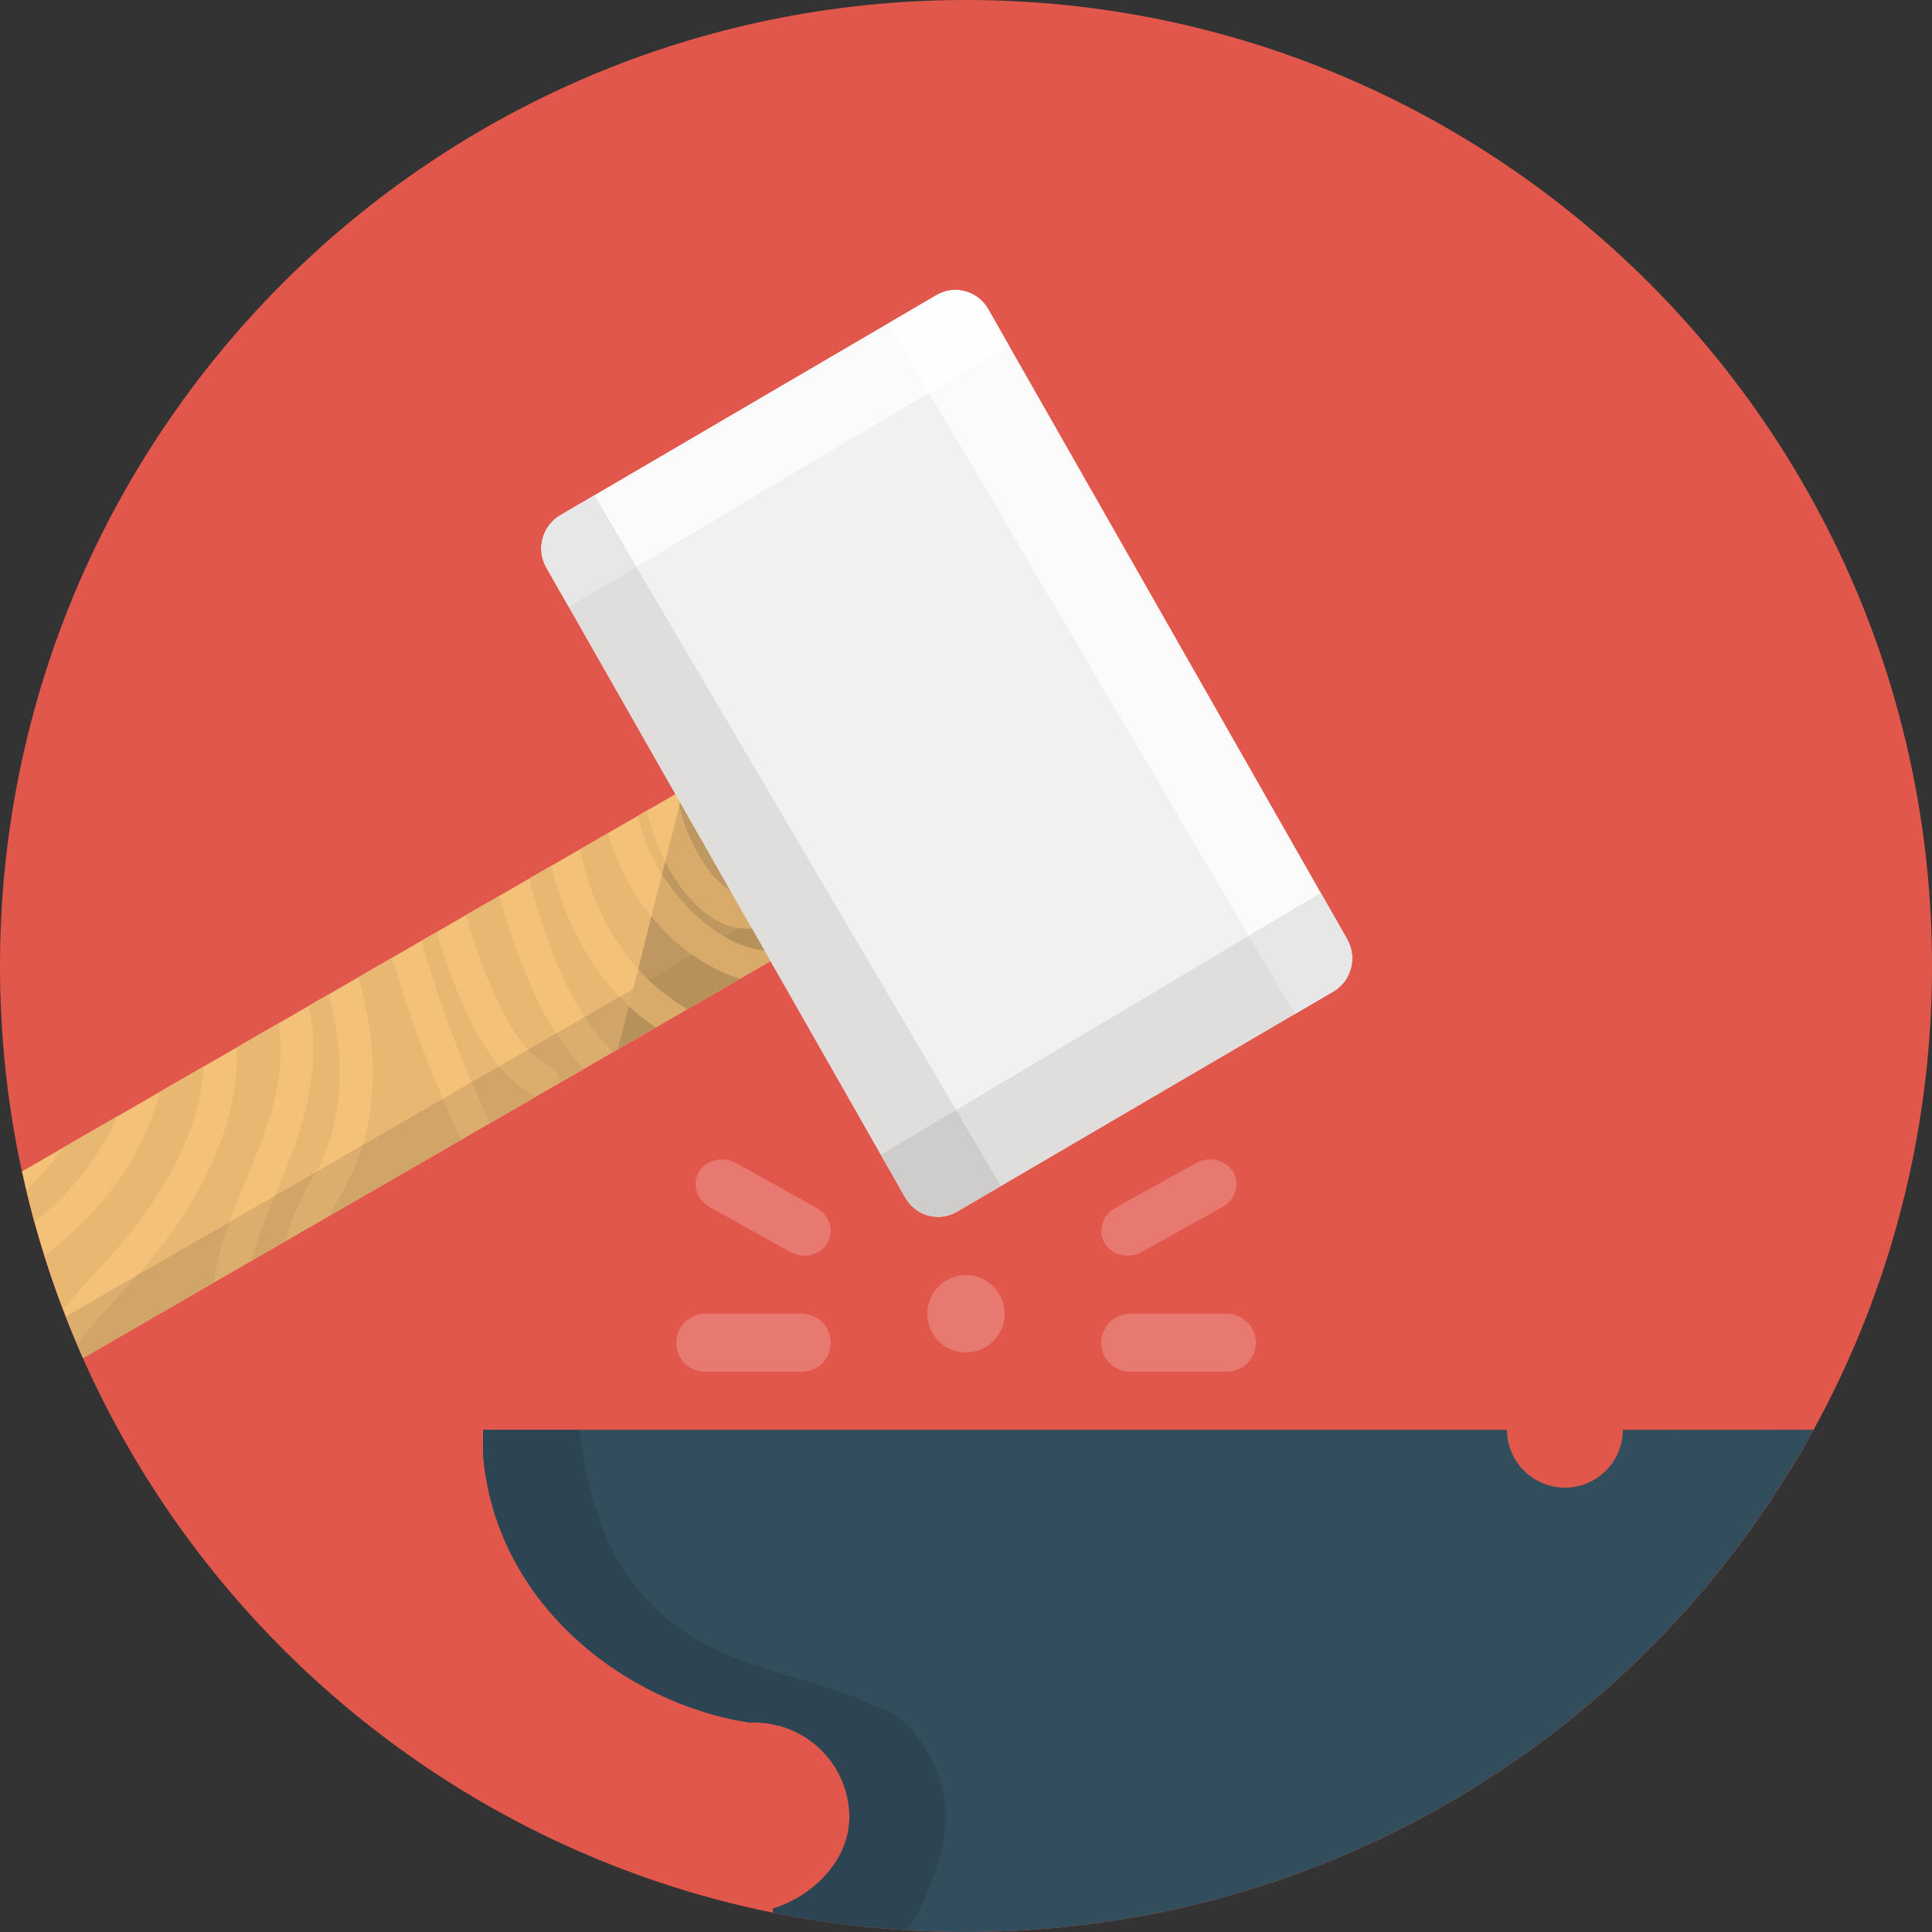 <svg xmlns="http://www.w3.org/2000/svg" width="100" height="100" viewBox="0 0 100 100"><rect x="0" y="0" width="100" height="100" fill="#333333" stroke="none"/><path fill="#E2574C" d="M50 0c27.614 0 50 22.386 50 50s-22.386 50-50 50-50-22.386-50-50 22.386-50 50-50z"/><path fill="#324D5B" d="M93.867 74.003l-9.868.005c-.004 1.653-1.345 2.992-2.999 2.992s-2.995-1.339-2.999-2.992h-53.001v1.245c.613 7.712 7.299 12.911 13.828 13.913l.22-.012c.437 0 .856.062 1.26.17l.123.01v.021c2.042.598 3.534 2.481 3.534 4.717 0 2.227-1.92 4.106-3.952 4.71l-.003.218c3.228.654 6.568 1 9.99 1 18.915 0 35.373-10.505 43.867-25.997z"/><path fill="#F4C179" d="M42.396 39.182c-.566-.982-1.821-1.318-2.803-.752l-38.45 22.2c.727 3.357 1.793 6.587 3.158 9.655l39.397-22.745c.981-.567 1.318-1.822.751-2.804l-2.053-5.554z"/><path fill="#E87970" d="M63.502 68h-5.004c-.827 0-1.498.671-1.498 1.498v.004c0 .827.671 1.498 1.498 1.498h5.004c.827 0 1.498-.671 1.498-1.498v-.004c0-.827-.671-1.498-1.498-1.498zm-4.397-3.204l4.152-2.31c.688-.383.94-1.203.564-1.834-.377-.629-1.24-.83-1.928-.447l-4.152 2.309c-.688.383-.94 1.203-.563 1.834.377.63 1.24.831 1.927.448zm-17.603 3.204h-5.004c-.827 0-1.498.671-1.498 1.498v.004c0 .827.671 1.498 1.498 1.498h5.004c.827 0 1.498-.671 1.498-1.498v-.004c0-.827-.671-1.498-1.498-1.498zm-4.76-5.514l4.152 2.31c.688.383 1.551.182 1.928-.448.376-.631.123-1.451-.564-1.834l-4.152-2.309c-.688-.383-1.551-.182-1.928.447-.376.631-.123 1.452.564 1.834zm13.258 3.514c-1.104 0-2 .896-2 2 0 1.105.896 2 2 2s2-.895 2-2c0-1.104-.896-2-2-2z"/><path fill="#2D4552" d="M45.431 88.355v-.021l-.123-.01c-5.021-2.57-13.805-1.501-15.322-14.316h-4.986v1.245c.613 7.712 7.299 12.911 13.828 13.913l.22-.012c.437 0 .856.062 1.26.17l.123.01v.021c2.042.598 3.534 2.481 3.534 4.717 0 2.227-1.92 4.106-3.952 4.71l-.003.218c2.277.462 4.612.761 6.99.901 1.139-1.786 1.965-4.371 1.965-5.829 0-2.235-1.492-5.119-3.534-5.717z"/><path fill="#DCAE6E" d="M44.449 44.736l-2.053-5.555c-.167-.289-.396-.514-.657-.684l1.566 4.239c.567.981.23 2.236-.751 2.804l-39.142 22.599c.282.724.576 1.44.89 2.146l39.396-22.745c.982-.567 1.319-1.822.751-2.804z"/><path fill="#D8AB6B" d="M35.368 40.87l-3.377 13.429 8.595-4.962-4.701-8.766z"/><g fill="#E8B873"><path d="M14.35 61.571c-.521 1.256-1.017 2.46-1.343 3.688l1.767-1.02c.269-1.019.698-2.063 1.327-3.106 1.971-3.265 1.653-6.92.906-9.662l-1.014.585c.734 3.745-.505 6.767-1.643 9.515zM10.551 55.198l-2.275 1.313c-.628 2.49-2.156 5.454-5.601 8.188l-.359.31c.295.936.61 1.862.957 2.774.695-.826 1.398-1.627 2.097-2.378 3.804-4.083 5.002-7.589 5.181-10.207zM23.802 58.836c-1.678-3.594-2.784-6.785-3.504-9.265l-1.762 1.018c.926 3.092 1.418 7.421-.985 11.405-.188.311-.348.62-.497.929l6.818-3.936-.07-.151zM12.785 60.939c1.058-2.555 2.067-5.015 1.65-7.984l-2.167 1.252c.074 3.065-1.02 7.354-5.661 12.338-.927.996-1.798 1.997-2.615 2.994l.31.746 6.767-3.907c.273-1.929.995-3.698 1.716-5.439zM35.577 52.229l2.725-1.573c-2.621-.756-5.194-3.242-6.431-6.358-.159-.4-.279-.795-.381-1.188l-1.468.848c.618 2.923 2.115 6.251 5.555 8.271zM6.063 57.79l-2.812 1.623c-.5.706-1.113 1.438-1.871 2.188.131.551.259 1.104.409 1.647 2.231-1.811 3.533-3.714 4.274-5.458zM33.446 43.67c1.187 2.989 3.868 5.375 6.233 5.535.548.037 1.065-.051 1.555-.243l.959-.554c.564-.438 1.082-1.044 1.543-1.84.325-.561.58-1.109.794-1.65l-.082-.182-1.036-2.803c-.093 1.415-.561 2.864-1.526 4.202-1.641 2.271-3.373 2.074-4.259 1.754-1.994-.718-3.634-3.481-4.137-5.935l-.462.267c.096.473.222.955.418 1.449zM38.215 46.305c.289.104 1.168.42 2.301-1.147 1.628-2.254 1.475-5.034.341-6.982-.424-.05-.865.025-1.263.254l-.149.086c.12.113.228.225.312.327.885 1.073 1.127 2.648.6 3.911-.181.43-.677.637-1.107.46-.433-.175-.634-.667-.455-1.098.29-.692.142-1.598-.351-2.2-.165-.2-.367-.354-.591-.481l-2.8 1.616c.227 2.015 1.618 4.698 3.162 5.254zM28.536 44.814l-1.159.669c.786 3.005 2.063 6.584 3.998 8.6l.336.378 2.217-1.28c-3.157-2.194-4.681-5.431-5.392-8.367zM30.146 55.254c-2.084-2.174-3.442-5.784-4.292-8.892l-1.736 1.002c.967 3.327 2.467 7.037 4.33 7.83.35.148.533.507.49.867l1.272-.734-.064-.073zM22.6 48.242l-.783.452c.698 2.475 1.805 5.751 3.52 9.423l.009.02 2.418-1.396c-2.447-1.05-4.137-5.08-5.164-8.499z"/></g><g fill="#D0A567"><path d="M11.873 63.254l-4.812 2.777-.454.514c-.927.996-1.798 1.997-2.615 2.994l.31.746 6.767-3.907c.154-1.084.446-2.118.804-3.124zM25.85 55.185l-1.443.833c.29.685.596 1.381.931 2.099l.009.02 2.418-1.396c-.701-.302-1.337-.852-1.915-1.556zM14.213 61.902c-.47 1.138-.909 2.238-1.206 3.356l1.767-1.02c.269-1.019.698-2.063 1.327-3.106l.253-.466-2.141 1.236zM23.802 58.836c-.313-.67-.602-1.322-.876-1.963l-4.175 2.41c-.276.909-.663 1.819-1.201 2.711-.188.311-.348.62-.497.929l6.818-3.936-.069-.151zM38.302 50.655c-.844-.243-1.681-.667-2.472-1.233l-2.255 1.302c.58.554 1.245 1.06 2.002 1.504l2.725-1.573zM43.737 46.568c.325-.561.58-1.109.794-1.65l-.082-.182-1.036-2.803c-.018.274-.051.548-.099.823.552.979.215 2.22-.76 2.784l-.451.26-.217.334c-1.328 1.838-2.715 2.059-3.666 1.907l-.735.424c.727.416 1.474.69 2.193.739.548.037 1.065-.051 1.555-.243l.959-.554c.566-.436 1.084-1.043 1.545-1.839zM30.146 55.254c-.492-.513-.931-1.125-1.346-1.773l-1.475.852c.357.393.731.696 1.122.862.35.148.533.507.49.867l1.272-.734-.063-.074zM32.071 51.593l-1.814 1.048c.346.533.717 1.024 1.118 1.442l.336.378 2.217-1.28c-.696-.484-1.312-1.017-1.857-1.588z"/></g><g fill="#BF9760"><path d="M39.68 49.205c.279.019.548-.003.812-.044l-.689-1.285c-.885.336-1.669.195-2.175.012-1.28-.461-2.415-1.766-3.198-3.29l-.165.655c1.368 2.206 3.489 3.822 5.415 3.952zM35.368 40.87l-.207.821c.409 1.905 1.668 4.116 3.054 4.614.137.049.411.141.778.062l-3.108-5.795-.517.298zM35.577 52.229l2.725-1.572c-1.655-.478-3.291-1.645-4.583-3.227l-.688 2.734c.699.774 1.539 1.474 2.546 2.065z"/></g><path fill="#F2F1EF" d="M51.146 16.004l18.576 32.609c.539.947.219 2.16-.716 2.707l-19.474 11.395c-.936.548-2.132.223-2.671-.725l-18.576-32.609c-.541-.948-.221-2.16.715-2.707l19.475-11.396c.935-.548 2.13-.222 2.671.726z"/><path fill="#FCFBFB" d="M52.211 17.872l-1.064-1.868c-.541-.948-1.736-1.273-2.672-.726l-19.475 11.396c-.936.547-1.256 1.759-.715 2.707l1.157 2.032 22.769-13.541zM67.021 52.482l1.986-1.162c.935-.547 1.255-1.76.716-2.707l-18.577-32.609c-.541-.948-1.736-1.273-2.672-.726l-2.496 1.46 21.043 35.744z"/><path fill="#B7915A" d="M39.68 49.205c.279.019.548-.003.812-.044l-.689-1.285c-.587.223-1.122.228-1.568.158l-.762.439c.73.423 1.482.683 2.207.732z"/><path fill="#DFDEDC" d="M69.007 51.32c.935-.547 1.255-1.76.716-2.707l-1.359-2.387-22.769 13.542 1.267 2.223c.527.927 1.682 1.252 2.608.753l1.045-.604 18.492-10.82zM30.762 25.643l-1.762 1.031c-.936.547-1.256 1.759-.715 2.707l18.576 32.609c.539.947 1.735 1.272 2.671.725l2.271-1.328-21.041-35.744z"/><path fill="#FEFEFE" d="M48.089 20.323l4.122-2.451-1.064-1.868c-.541-.948-1.736-1.273-2.672-.726l-2.496 1.46 2.11 3.585z"/><path fill="#E8E7E7" d="M69.723 48.613l-1.359-2.387-3.723 2.213 2.38 4.042 1.986-1.162c.934-.546 1.255-1.758.716-2.706z"/><path fill="#CECDCB" d="M47.217 62.433l.149.14.218.139.094.059.312.122.027.01c.47.135.989.091 1.452-.158l1.045-.604 1.288-.754-2.316-3.933-3.892 2.314 1.266 2.223c.066.117.144.225.229.321l.128.121z"/><path fill="#E8E7E7" d="M32.936 29.335l-2.173-3.692-1.763 1.031c-.936.547-1.256 1.759-.715 2.707l1.157 2.032 3.494-2.078z"/><path fill="#B7915A" d="M35.829 49.423l-2.253 1.301.047.042c.24.227.498.442.767.651l.247.186c.298.219.606.431.94.626l2.724-1.572c-.844-.245-1.681-.669-2.472-1.234zM31.991 54.299l1.937-1.118c-.497-.345-.959-.712-1.378-1.104l-.559 2.222z"/></svg>